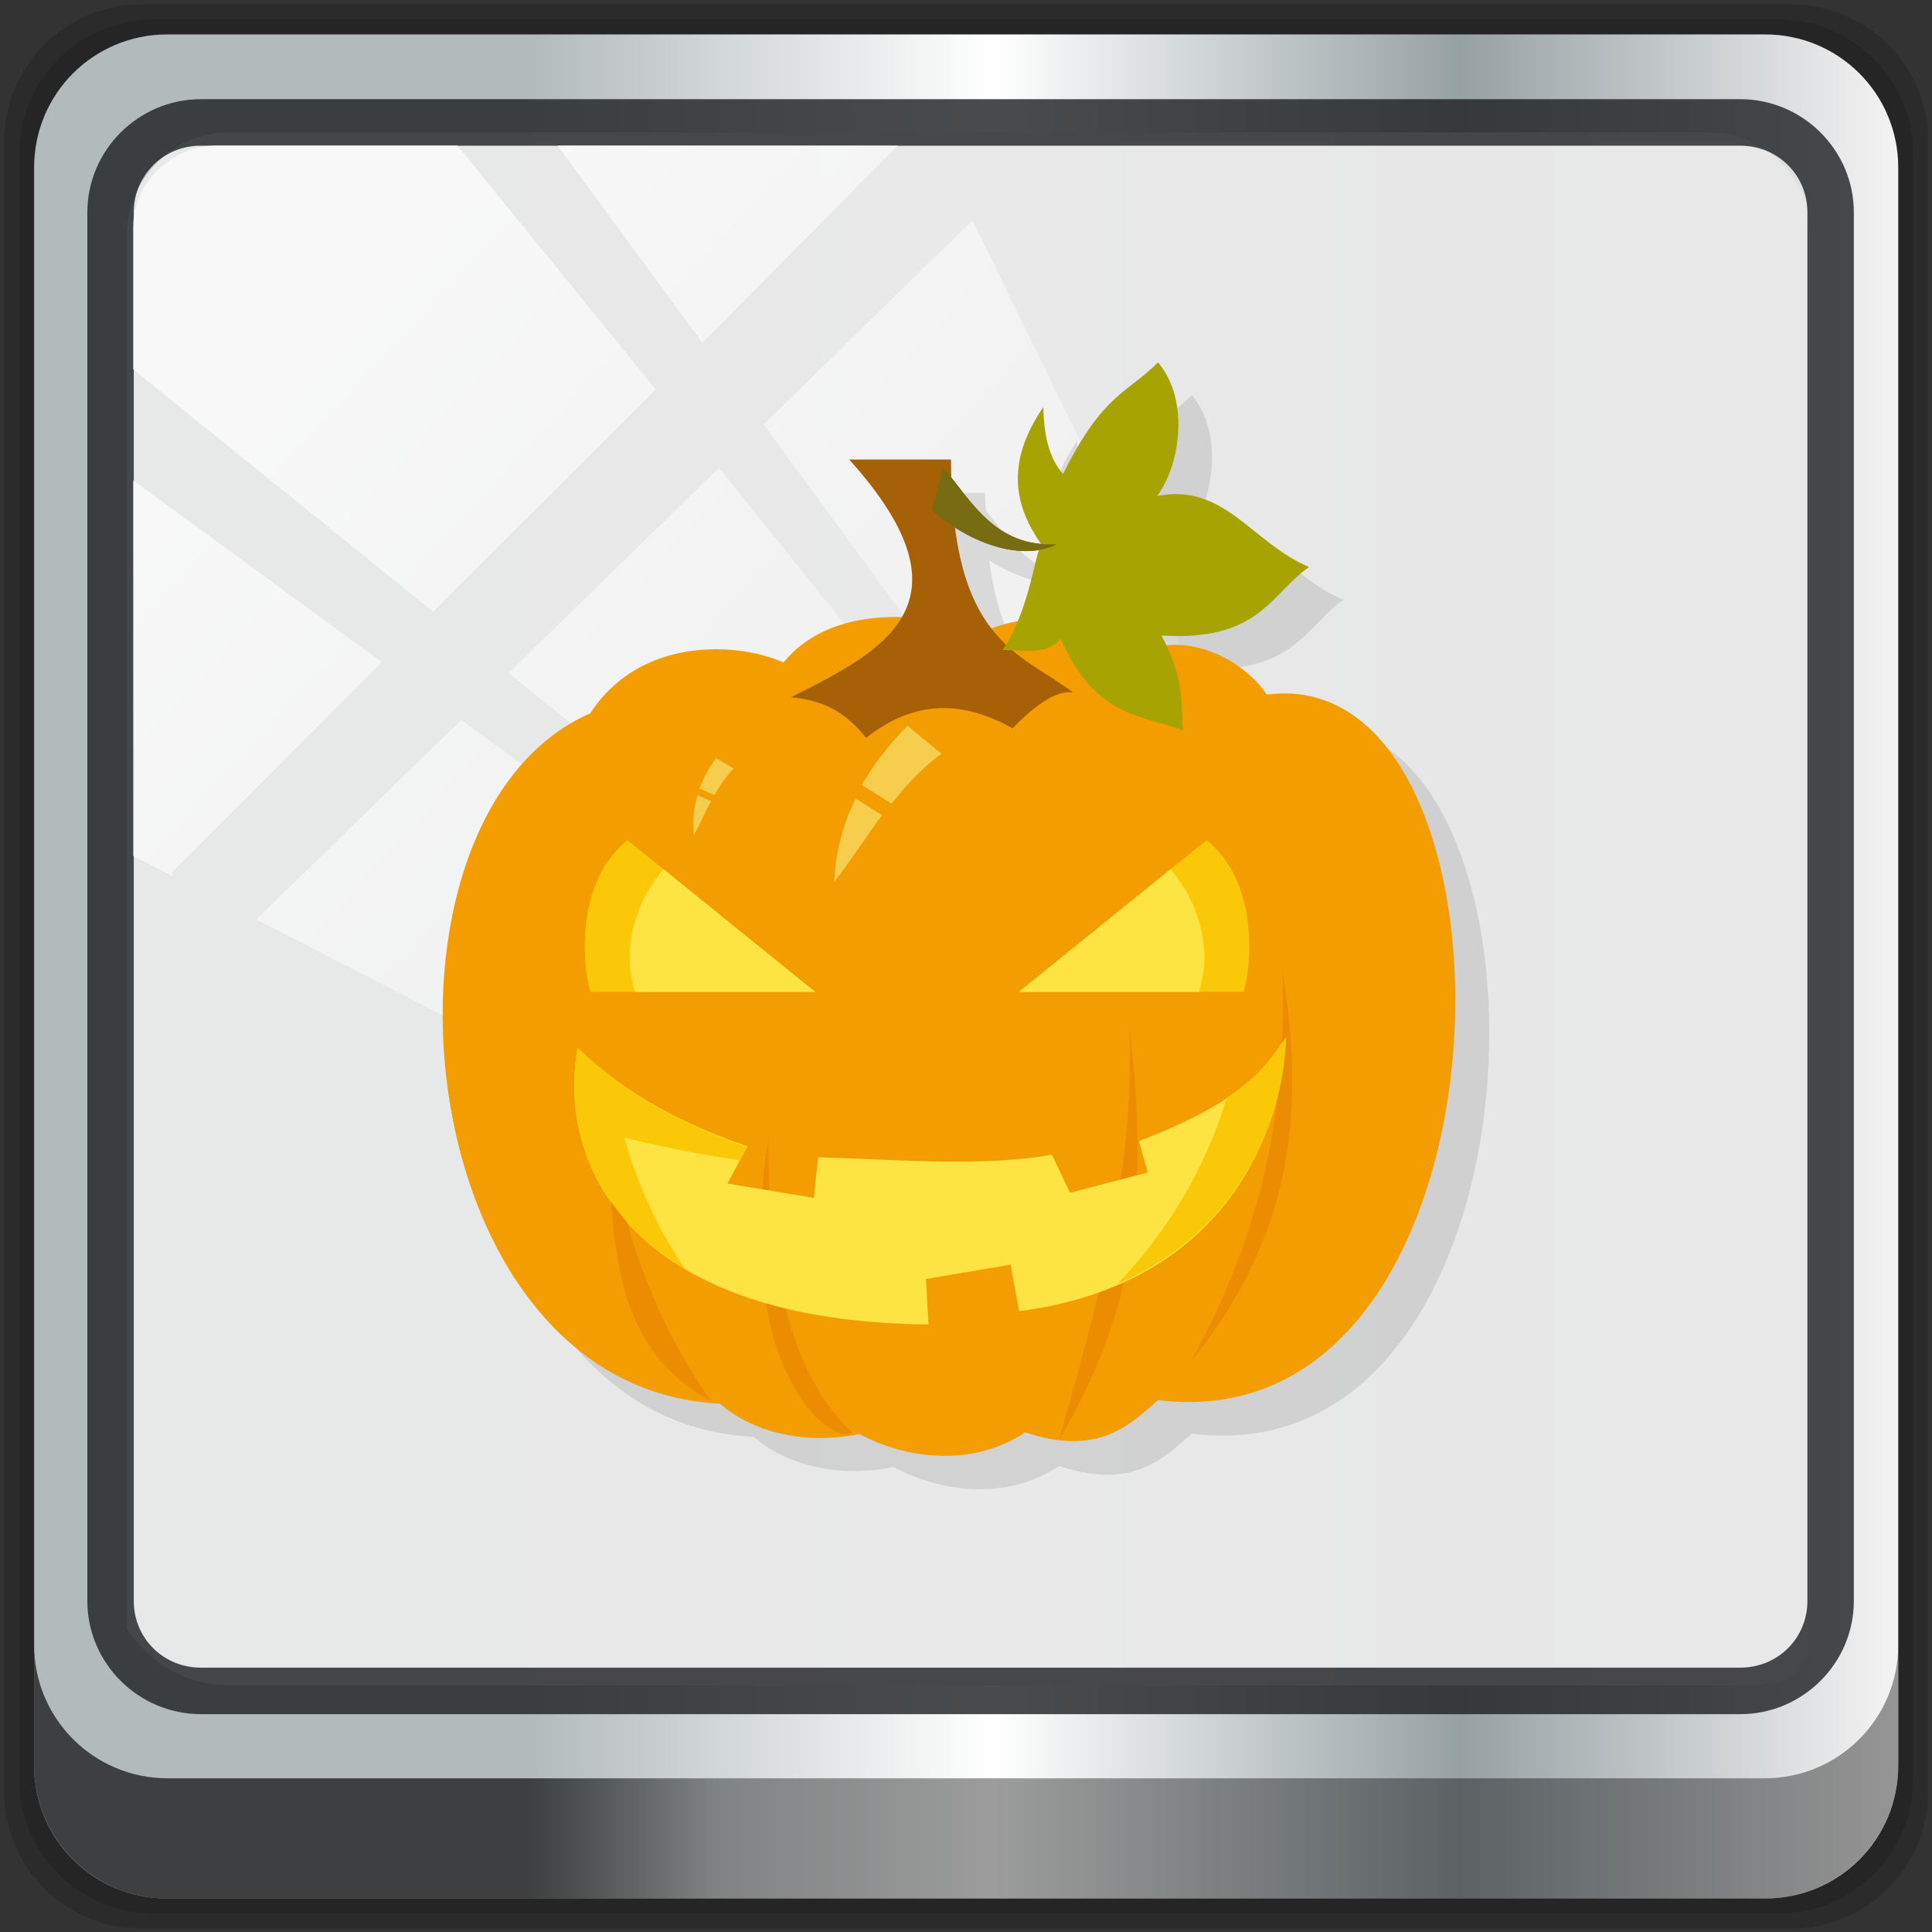 <?xml version="1.0" encoding="UTF-8" standalone="no"?>
<svg
   xmlns:dc="http://purl.org/dc/elements/1.1/"
   xmlns:cc="http://creativecommons.org/ns#"
   xmlns:rdf="http://www.w3.org/1999/02/22-rdf-syntax-ns#"
   xmlns:svg="http://www.w3.org/2000/svg"
   xmlns="http://www.w3.org/2000/svg"
   xmlns:xlink="http://www.w3.org/1999/xlink"
   xmlns:sodipodi="http://sodipodi.sourceforge.net/DTD/sodipodi-0.dtd"
   xmlns:inkscape="http://www.inkscape.org/namespaces/inkscape"
   viewBox="0 0 48 48"
   version="1.1"
   id="svg790"
   sodipodi:docname="steam_icon_115100.svg"
   inkscape:version="0.92.2 5c3e80d, 2017-08-06">
  <rect x="0" y="0" width="48" height="48" fill="#333333" stroke="none"/>
  <sodipodi:namedview
     pagecolor="#ffffff"
     bordercolor="#666666"
     borderopacity="1"
     objecttolerance="10"
     gridtolerance="10"
     guidetolerance="10"
     inkscape:pageopacity="0"
     inkscape:pageshadow="2"
     inkscape:window-width="1280"
     inkscape:window-height="974"
     id="namedview792"
     showgrid="false"
     inkscape:zoom="5.255654"
     inkscape:cx="-0.44985905"
     inkscape:cy="24"
     inkscape:window-x="0"
     inkscape:window-y="21"
     inkscape:window-maximized="1"
     inkscape:current-layer="svg790" />
  <defs
     id="defs732">
    <linearGradient
       id="linearGradient3911"
       x1="1"
       x2="47"
       gradientUnits="userSpaceOnUse">
      <stop
         style="stop-color:#01314e;stop-opacity:1"
         id="stop727" />
      <stop
         offset="1"
         style="stop-color:#013e63;stop-opacity:1"
         id="stop729" />
    </linearGradient>
    <linearGradient
       inkscape:collect="always"
       xlink:href="#linearGradient6139-0"
       id="linearGradient4071"
       gradientUnits="userSpaceOnUse"
       gradientTransform="matrix(0.554,0,0,0.554,9.89,41.927)"
       x1="6"
       y1="47"
       x2="90"
       y2="47" />
    <linearGradient
       id="linearGradient6139-0">
      <stop
         id="stop6141-2"
         offset="0"
         style="stop-color:#b2babc;stop-opacity:1" />
      <stop
         style="stop-color:#ffffff;stop-opacity:1;"
         offset="0.25"
         id="stop6151-0" />
      <stop
         style="stop-color:#96a1a4;stop-opacity:1"
         offset="0.5"
         id="stop6147-1" />
      <stop
         id="stop6149-4"
         offset="0.75"
         style="stop-color:#fbf9f9;stop-opacity:1;" />
      <stop
         id="stop6143-4"
         offset="1"
         style="stop-color:#b2b9bc;stop-opacity:1" />
    </linearGradient>
    <linearGradient
       gradientTransform="matrix(0.5,0,0,0.5,12.462,43.945)"
       inkscape:collect="always"
       xlink:href="#linearGradient3832-0-6-1-1"
       id="linearGradient4129"
       x1="1.5"
       y1="88.172"
       x2="94.5"
       y2="88.172"
       gradientUnits="userSpaceOnUse" />
    <linearGradient
       id="linearGradient3832-0-6-1-1">
      <stop
         style="stop-color:#000000;stop-opacity:1;"
         offset="0"
         id="stop3834-6-3-7-1" />
      <stop
         id="stop3872-2-4"
         offset="0.1"
         style="stop-color:#000000;stop-opacity:0.588;" />
      <stop
         style="stop-color:#000000;stop-opacity:0.588;"
         offset="0.9"
         id="stop3844-6-2-7-6" />
      <stop
         style="stop-color:#000000;stop-opacity:1;"
         offset="1"
         id="stop3836-5-0-2-9" />
    </linearGradient>
    <radialGradient
       inkscape:collect="always"
       xlink:href="#linearGradient3737"
       id="radialGradient7462"
       gradientUnits="userSpaceOnUse"
       gradientTransform="matrix(0.488,0,0,0.025,29.411,84.028)"
       cx="13.948"
       cy="44.893"
       fx="13.948"
       fy="44.893"
       r="43.199" />
    <linearGradient
       id="linearGradient3737">
      <stop
         offset="0"
         style="stop-color:#ffffff;stop-opacity:1"
         id="stop3739" />
      <stop
         offset="1"
         style="stop-color:#ffffff;stop-opacity:0"
         id="stop3741" />
    </linearGradient>
    <radialGradient
       inkscape:collect="always"
       xlink:href="#linearGradient3737"
       id="radialGradient7464"
       gradientUnits="userSpaceOnUse"
       gradientTransform="matrix(0.444,0,0,0.025,59.717,-57.546)"
       cx="13.948"
       cy="44.893"
       fx="13.948"
       fy="44.893"
       r="43.199" />
    <linearGradient
       inkscape:collect="always"
       xlink:href="#linearGradient3737"
       id="linearGradient4767"
       gradientUnits="userSpaceOnUse"
       x1="2.771"
       y1="-28.642"
       x2="50.528"
       y2="14.514"
       gradientTransform="translate(23.031,-8.533)" />
    <clipPath
       id="clipPath4156-4-1"
       clipPathUnits="userSpaceOnUse">
      <path
         inkscape:connector-curvature="0"
         id="path4158-0-8"
         d="m 27.046,-55.695 -14.214,13.321 h 0.061 l 15.653,21.771 10.231,-10.546 C 38.562,-32.302 27.468,-54.819 27.046,-55.695 Z M 9.647,-39.383 -5.241,-25.321 15.988,-7.806 26.372,-18.383 Z m 31.491,12.951 -9.741,9.714 8.945,12.458 7.781,-7.555 z m -49.84,4.379 -13.754,12.982 26.283,13.846 0.061,-0.062 -0.123,-0.062 L 13.599,-5.401 -8.702,-22.053 Z m 38.015,7.401 -9.803,9.775 11.579,9.559 7.628,-7.401 -8.669,-11.009 z m 20.187,5.674 -7.383,7.216 6.188,8.542 5.82,-6.137 z m -32.195,6.322 -9.557,9.498 13.662,7.185 7.934,-7.678 z m 23.312,2.374 -7.107,6.938 8.363,6.907 5.361,-5.674 -0.061,-0.092 -0.092,0.123 -6.464,-8.203 z m -8.73,8.542 -7.505,7.339 10.354,5.458 c 1.397,-1.321 5.675,-6.123 5.851,-6.322 z"
         style="opacity:0.6;fill:#ffffff;fill-opacity:1;stroke:none" />
    </clipPath>
    <linearGradient
       id="ButtonShadow-16"
       gradientTransform="scale(1.006,0.994)"
       x1="45.448"
       y1="92.54"
       x2="45.448"
       y2="7.017"
       gradientUnits="userSpaceOnUse">
      <stop
         style="stop-color:#000000;stop-opacity:1;"
         offset="0"
         id="stop3750-6" />
      <stop
         style="stop-color:#000000;stop-opacity:0.588;"
         offset="1"
         id="stop3752-4" />
    </linearGradient>
    <clipPath
       clipPathUnits="userSpaceOnUse"
       id="clipPath4355-7">
      <rect
         style="fill:#ffffff;fill-opacity:1;fill-rule:nonzero;stroke:none"
         id="rect4357-5"
         width="84"
         height="80"
         x="6"
         y="6"
         rx="6"
         ry="6" />
    </clipPath>
    <clipPath
       clipPathUnits="userSpaceOnUse"
       id="clipPath4355-9">
      <rect
         style="fill:#ffffff;fill-opacity:1;fill-rule:nonzero;stroke:none"
         id="rect4357-1"
         width="84"
         height="80"
         x="6"
         y="6"
         rx="6"
         ry="6" />
    </clipPath>
    <clipPath
       clipPathUnits="userSpaceOnUse"
       id="clipPath4355-1">
      <rect
         style="fill:#ffffff;fill-opacity:1;fill-rule:nonzero;stroke:none"
         id="rect4357-9"
         width="84"
         height="80"
         x="6"
         y="6"
         rx="6"
         ry="6" />
    </clipPath>
    <clipPath
       clipPathUnits="userSpaceOnUse"
       id="clipPath3943-52-0">
      <path
         id="path3945-4-1"
         d="m 69.781,20.844 -5,3.438 c 5.587,5.537 9,13.328 9,21.812 0,8.434 -3.377,16.096 -8.906,21.625 l 5,3.438 C 76.078,64.576 80,55.844 80,46.094 c 2e-6,-9.797 -3.963,-18.66 -10.219,-25.25 z M 40,24.062 28.906,36.219 H 21.5 c -0.823,0 -1.5,0.677 -1.5,1.5 v 1 14.844 1 c 0,0.823 0.684,1.61 1.5,1.5 h 7.406 L 40,68 V 66 26.062 Z m 20.594,3.281 -5,3.438 L 55.5,30.875 c 3.938,3.89 6.406,9.25 6.406,15.219 0,5.921 -2.43,11.148 -6.312,15.031 l 0.094,0.094 5.094,3.438 c 4.475,-4.908 7.25,-11.402 7.25,-18.562 0,-7.231 -2.879,-13.831 -7.438,-18.75 z m -9.25,6.5 -5.219,3.625 c 2.222,2.218 3.719,5.24 3.719,8.625 0,3.337 -1.459,6.228 -3.625,8.438 l 5.219,3.625 c 2.822,-3.237 4.531,-7.434 4.531,-12.062 0,-4.673 -1.754,-9.001 -4.625,-12.25 z"
         style="color:#000000;display:inline;overflow:visible;visibility:visible;opacity:0.8;fill:#ff00ff;fill-opacity:1;fill-rule:nonzero;stroke:none;stroke-width:1;marker:none;enable-background:accumulate"
         inkscape:connector-curvature="0" />
    </clipPath>
  </defs>
  <g
     transform="translate(0,-1074.52)"
     id="layer1"
     inkscape:label="Livello 1">
    <g
       id="g2574"
       style="display:inline"
       transform="translate(-0.149,1026.105)">
      <g
         transform="matrix(0.996,0,0,0.996,0.101,0.302)"
         id="g878">
        <path
           inkscape:connector-curvature="0"
           id="path3288"
           d="M 44.72,48.415 H 3.578 c -1.899,0 -3.429,1.529 -3.429,3.429 v 41.143 c 0,1.899 1.529,3.429 3.429,3.429 H 44.72 c 1.899,0 3.429,-1.529 3.429,-3.429 V 51.844 c 0,-1.899 -1.529,-3.429 -3.429,-3.429 z"
           style="display:inline;opacity:0.15;fill:#000000;fill-opacity:1;fill-rule:nonzero;stroke:none;stroke-width:0.5" />
        <path
           style="display:inline;opacity:0.15;fill:#000000;fill-opacity:1;fill-rule:nonzero;stroke:none;stroke-width:0.5"
           d="M 44.399,48.79 H 3.899 c -1.87,0 -3.375,1.505 -3.375,3.375 V 92.665 c 0,1.87 1.505,3.375 3.375,3.375 H 44.399 c 1.87,0 3.375,-1.505 3.375,-3.375 V 52.165 c 0,-1.87 -1.505,-3.375 -3.375,-3.375 z"
           id="path4085"
           inkscape:connector-curvature="0" />
        <path
           inkscape:connector-curvature="0"
           id="rect4251-1"
           d="M 44.078,49.165 H 4.22 c -1.84,0 -3.321,1.481 -3.321,3.321 v 39.857 c 0,1.84 1.481,3.321 3.321,3.321 H 44.078 c 1.84,0 3.321,-1.481 3.321,-3.321 V 52.486 c 0,-1.84 -1.481,-3.321 -3.321,-3.321 z"
           style="display:inline;fill:url(#linearGradient4071);fill-opacity:1;fill-rule:nonzero;stroke:none;stroke-width:0.5" />
        <path
           sodipodi:nodetypes="sscccsccscccsss"
           inkscape:connector-curvature="0"
           id="path3400-6"
           d="m 5.77,51.609 c -1.428,0 -2.562,1.158 -2.562,2.616 v 10.842 3.663 20.195 c 0.549,0.852 1.484,1.423 2.562,1.423 h 2.05 32.794 2.834 c 1.078,0 1.229,0.018 1.777,-0.834 V 68.73 65.067 54.225 c 0,-1.459 -1.134,-2.616 -2.562,-2.616 z"
           style="display:inline;opacity:0.98;fill:#e8e8e8;fill-opacity:1;fill-rule:nonzero;stroke:none;stroke-width:0.518" />
        <path
           style="color:#000000;font-style:normal;font-variant:normal;font-weight:normal;font-stretch:normal;font-size:medium;line-height:normal;font-family:Sans;-inkscape-font-specification:Sans;text-indent:0;text-align:start;text-decoration:none;text-decoration-line:none;letter-spacing:normal;word-spacing:normal;text-transform:none;writing-mode:lr-tb;direction:ltr;baseline-shift:baseline;text-anchor:start;display:inline;overflow:visible;visibility:visible;fill:#1f2224;fill-opacity:0.809;stroke:none;stroke-width:1.188;marker:none;enable-background:accumulate"
           d="m 5.061,50.78 c -1.558,0 -2.834,1.27 -2.834,2.823 v 34.639 c 0,1.553 1.276,2.823 2.834,2.823 H 43.457 c 1.558,0 2.834,-1.27 2.834,-2.823 V 53.603 c 0,-1.553 -1.276,-2.823 -2.834,-2.823 z m 0,1.16 H 43.457 c 0.944,0 1.676,0.74 1.676,1.663 v 34.639 c 0,0.923 -0.732,1.663 -1.676,1.663 H 5.061 c -0.944,0 -1.676,-0.74 -1.676,-1.663 V 53.603 c 0,-0.923 0.732,-1.663 1.676,-1.663 z"
           id="path4989"
           inkscape:connector-curvature="0" />
        <path
           id="path4118"
           d="m 0.899,89.337 v 3 c 0,1.84 1.488,3.328 3.328,3.328 H 44.071 c 1.84,0 3.328,-1.488 3.328,-3.328 v -3 c 0,1.84 -1.488,3.328 -3.328,3.328 H 4.227 c -1.84,0 -3.328,-1.488 -3.328,-3.328 z"
           style="display:inline;opacity:0.658;fill:url(#linearGradient4129);fill-opacity:1;fill-rule:nonzero;stroke:none;stroke-width:0.5"
           inkscape:connector-curvature="0" />
        <rect
           ry="2.125"
           rx="2.125"
           y="88.54"
           x="2.836"
           height="2.125"
           width="42.125"
           id="rect4131"
           style="opacity:0.55;fill:url(#radialGradient7462);fill-opacity:1;stroke:none;stroke-width:0.5" />
        <rect
           transform="rotate(90)"
           style="opacity:0.669;fill:url(#radialGradient7464);fill-opacity:1;stroke:none;stroke-width:0.5"
           id="rect4141"
           width="38.375"
           height="2.125"
           x="51.195"
           y="-45.191"
           rx="2.125"
           ry="2.125" />
        <rect
           clip-path="url(#clipPath4156-4-1)"
           ry="3.957"
           rx="3.957"
           y="-30"
           x="2"
           height="69.024"
           width="75.966"
           id="rect4146"
           style="opacity:0.7;fill:url(#linearGradient4767);fill-opacity:1;stroke:none"
           transform="matrix(0.535,0,0,0.524,2.297,67.654)" />
      </g>
    </g>
  </g>
  <path
     d="m 29.608 9.815 c -0.732 0.753 -1.348 0.771 -2.345 2.79 -0.357 -0.396 -0.486 -0.978 -0.501 -1.653 -0.945 1.383 -0.715 2.435 -0.053 3.384 -1.105 -0.107 -1.658 -0.944 -2.213 -1.653 -0.004 -0.145 -0.026 -0.284 -0.026 -0.439 l -2.53 0 c 1.65 1.834 1.839 3.036 1.317 3.927 -1.15 -0.044 -2.271 0.264 -2.951 1.111 -1.151 -0.516 -3.559 -0.637 -4.796 1.266 -5.86 2.573 -4.628 16.782 3.215 17.15 0.937 0.812 2.317 0.995 3.478 0.749 1.158 0.63 2.826 0.843 4.111 -0.026 1.848 0.625 2.627 -0.225 3.294 -0.801 9.233 1.14 9.441 -18.433 2.714 -17.54 -0.349 -0.551 -1.364 -1.321 -2.503 -1.214 -0.04 -0.088 -0.055 -0.162 -0.105 -0.258 2.433 0.153 2.705 -1.038 3.663 -1.705 -1.421 -0.597 -2.114 -2.082 -3.794 -1.757 0.564 -0.76 0.826 -2.379 0.026 -3.332 z m -5.03 4.107 c 0.734 0.466 1.49 0.667 2.082 0.568 -0.099 0.27 -0.247 1.045 -0.553 1.782 -0.229 0.046 -0.44 0.103 -0.632 0.181 -0.421 -0.539 -0.738 -1.318 -0.896 -2.532 z"
     style="fill:#000;opacity:0.1;fill-opacity:1;stroke:none"
     id="path746" />
  <path
     d="m 17.881 34.871 c -7.843 -0.371 -9.08 -14.576 -3.216 -17.15 c 1.237 -1.903 3.651 -1.777 4.802 -1.261 1.072 -1.335 3.251 -1.369 4.888 -0.715 1.116 -0.614 3.535 -0.557 3.944 0.462 1.407 -0.6 2.755 0.391 3.173 1.051 6.727 -0.892 6.532 18.668 -2.701 17.528 -0.667 0.576 -1.453 1.423 -3.301 0.799 -1.284 0.869 -2.957 0.672 -4.116 0.042 -1.161 0.246 -2.536 0.055 -3.473 -0.757 z"
     style="fill:#f39d01;fill-opacity:1;stroke:none"
     id="path752" />
  <path
     d="m 23.15 12.678 c 1.093 0.945 2.358 1.238 3.108 0.841 -1.538 0.092 -2.131 -1.088 -2.83 -1.912 z"
     style="fill:#786c12;fill-opacity:1;stroke:none"
     id="path754" />
  <path
     d="m 19.655 17.323 c 0.996 0.092 1.467 0.527 1.864 1.01 1.015 -0.801 2.179 -1.057 3.638 -0.238 0.596 -0.616 1.107 -0.95 1.501 -0.892 -1.345 -1.01 -3.03 -1.264 -3.03 -5.787 l -2.53 0 c 3.237 3.598 0.797 4.775 -1.442 5.906 z"
     style="fill:#a66107;fill-opacity:1;stroke:none"
     id="path756" />
  <path
     d="m 20.254 24.643 -5.588 0 c -0.2 -0.699 -0.371 -2.72 0.922 -3.769 z"
     style="fill:#fbc808;fill-opacity:1;stroke:none"
     id="path758" />
  <path
     d="m 16.486 21.595 c -0.515 0.602 -0.843 1.375 -0.843 2.222 0 0.288 0.064 0.559 0.132 0.827 l 4.479 0 -3.768 -3.048 z"
     style="fill:#fee442;fill-opacity:1;stroke:none;fill-rule:nonzero"
     id="path760" />
  <path
     d="m 25.313 24.643 5.588 0 c 0.2 -0.699 0.371 -2.72 -0.922 -3.769 z"
     style="fill:#fbc808;fill-opacity:1;stroke:none"
     id="path762" />
  <path
     d="m 29.08 21.595 c 0.515 0.602 0.843 1.375 0.843 2.222 0 0.288 -0.064 0.559 -0.132 0.827 l -4.479 0 3.768 -3.048 z"
     style="fill:#fee442;fill-opacity:1;stroke:none;fill-rule:nonzero"
     id="path764" />
  <path
     d="m 19.09 28.29 c -0.903 5.63 1.51 7.641 2.092 7.312 -1.555 -1.467 -2.111 -4.064 -2.092 -7.312 z"
     style="fill:#ec8c01;fill-opacity:1;stroke:none"
     id="path766" />
  <path
     d="m 28.06 25.519 c 0.143 3.672 -0.825 6.944 -1.736 10.235 1.697 -2.921 2.298 -5.549 1.736 -10.235 z"
     style="fill:#ec8c01;fill-opacity:1;stroke:none"
     id="path768" />
  <path
     d="m 14.351 26.04 c -0.524 2.993 1.407 6.808 8.718 6.865 l -0.064 -1.128 2.101 -0.357 0.214 1.156 c 5.242 -0.676 6.589 -4.656 6.624 -6.83 -0.747 1.362 -2.166 2.02 -3.644 2.606 l 0.214 0.778 -1.929 0.504 -0.45 -0.946 c -1.726 0.309 -3.816 0.12 -5.809 0.063 l -0.107 1.01 -2.144 -0.357 0.493 -0.925 c -1.529 -0.522 -2.972 -1.246 -4.216 -2.438 z"
     style="fill:#fee442;fill-opacity:1;stroke:none"
     id="path770" />
  <path
     d="m 15.03 27.894 c 0.275 2.594 -0.035 5.468 2.637 6.914 -1.387 -1.953 -2.221 -4.289 -2.637 -6.914 z"
     style="fill:#ec8c01;fill-opacity:1;stroke:none"
     id="path772" />
  <path
     d="m 14.351 26.04 c -0.33 1.884 0.318 4.083 2.661 5.477 -0.946 -1.396 -1.566 -3.02 -1.818 -4.753 -0.287 -0.217 -0.573 -0.465 -0.843 -0.723 z"
     style="fill:#fbc808;fill-opacity:1;stroke:none"
     id="path774" />
  <path
     d="m 29.565 33.862 c 1.949 -2.449 3.065 -5.197 2.294 -9.731 0.16 3.734 -0.711 6.921 -2.294 9.731 z"
     style="fill:#ec8c01;fill-opacity:1;stroke:none"
     id="path776" />
  <path
     d="m 31.953 25.754 c -0.358 0.652 -0.878 1.126 -1.476 1.524 -0.524 1.75 -1.478 3.326 -2.714 4.624 3.223 -1.393 4.161 -4.364 4.19 -6.148 z"
     style="fill:#fbc808;fill-opacity:1;stroke:none"
     id="path778" />
  <path
     d="m 14.351 26.04 c -0.106 0.603 -0.118 1.253 0 1.886 1.299 0.419 2.649 0.694 4.03 0.904 l 0.184 -0.336 c -1.529 -0.522 -2.972 -1.262 -4.216 -2.454 z"
     style="fill:#fbc808;fill-opacity:1;stroke:none;fill-rule:nonzero"
     id="path780" />
  <path
     d="m 22.546 18.03 c -0.492 0.506 -0.865 0.996 -1.133 1.472 l 0.738 0.465 c 0.34 -0.429 0.713 -0.852 1.238 -1.24 l -0.843 -0.697 z m -1.291 1.808 c -0.357 0.744 -0.503 1.431 -0.527 2.067 0.427 -0.545 0.782 -1.104 1.186 -1.653 l -0.659 -0.413 z"
     style="fill:#f7cd4d;fill-opacity:1;stroke:none"
     id="path782" />
  <path
     d="m 17.788 18.836 c -0.188 0.267 -0.323 0.519 -0.41 0.757 l 0.373 0.161 c 0.124 -0.221 0.264 -0.442 0.476 -0.658 l -0.439 -0.26 z m -0.458 0.922 c -0.108 0.367 -0.124 0.693 -0.088 0.986 0.155 -0.28 0.276 -0.562 0.421 -0.843 l -0.333 -0.143 z"
     style="fill:#f7cd4d;fill-opacity:1;stroke:none"
     id="path784" />
  <path
     d="m 25.899 13.561 c -0.152 -0.136 -0.27 1.553 -0.986 2.585 0.518 0.011 1.08 0.139 1.436 -0.273 0.891 1.968 1.991 1.886 3.044 2.27 -0.069 -0.688 0.065 -1.197 -0.536 -2.354 2.433 0.153 2.709 -1.035 3.666 -1.702 -1.421 -0.597 -2.092 -2.091 -3.773 -1.765 0.564 -0.76 0.821 -2.368 0.021 -3.321 -0.732 0.753 -1.361 0.755 -2.358 2.774 -0.357 -0.396 -0.478 -0.985 -0.493 -1.66 -0.961 1.407 -0.71 2.486 -0.021 3.447 z"
     style="fill:#a6a303;fill-opacity:1;stroke:none"
     id="path786" />
  <path
     d="m 23.15 12.678 c 1.093 0.945 2.358 1.238 3.108 0.841 -1.538 0.092 -2.131 -1.088 -2.83 -1.912 z"
     style="fill:#786c12;fill-opacity:1;stroke:none"
     id="path788" />
</svg>
